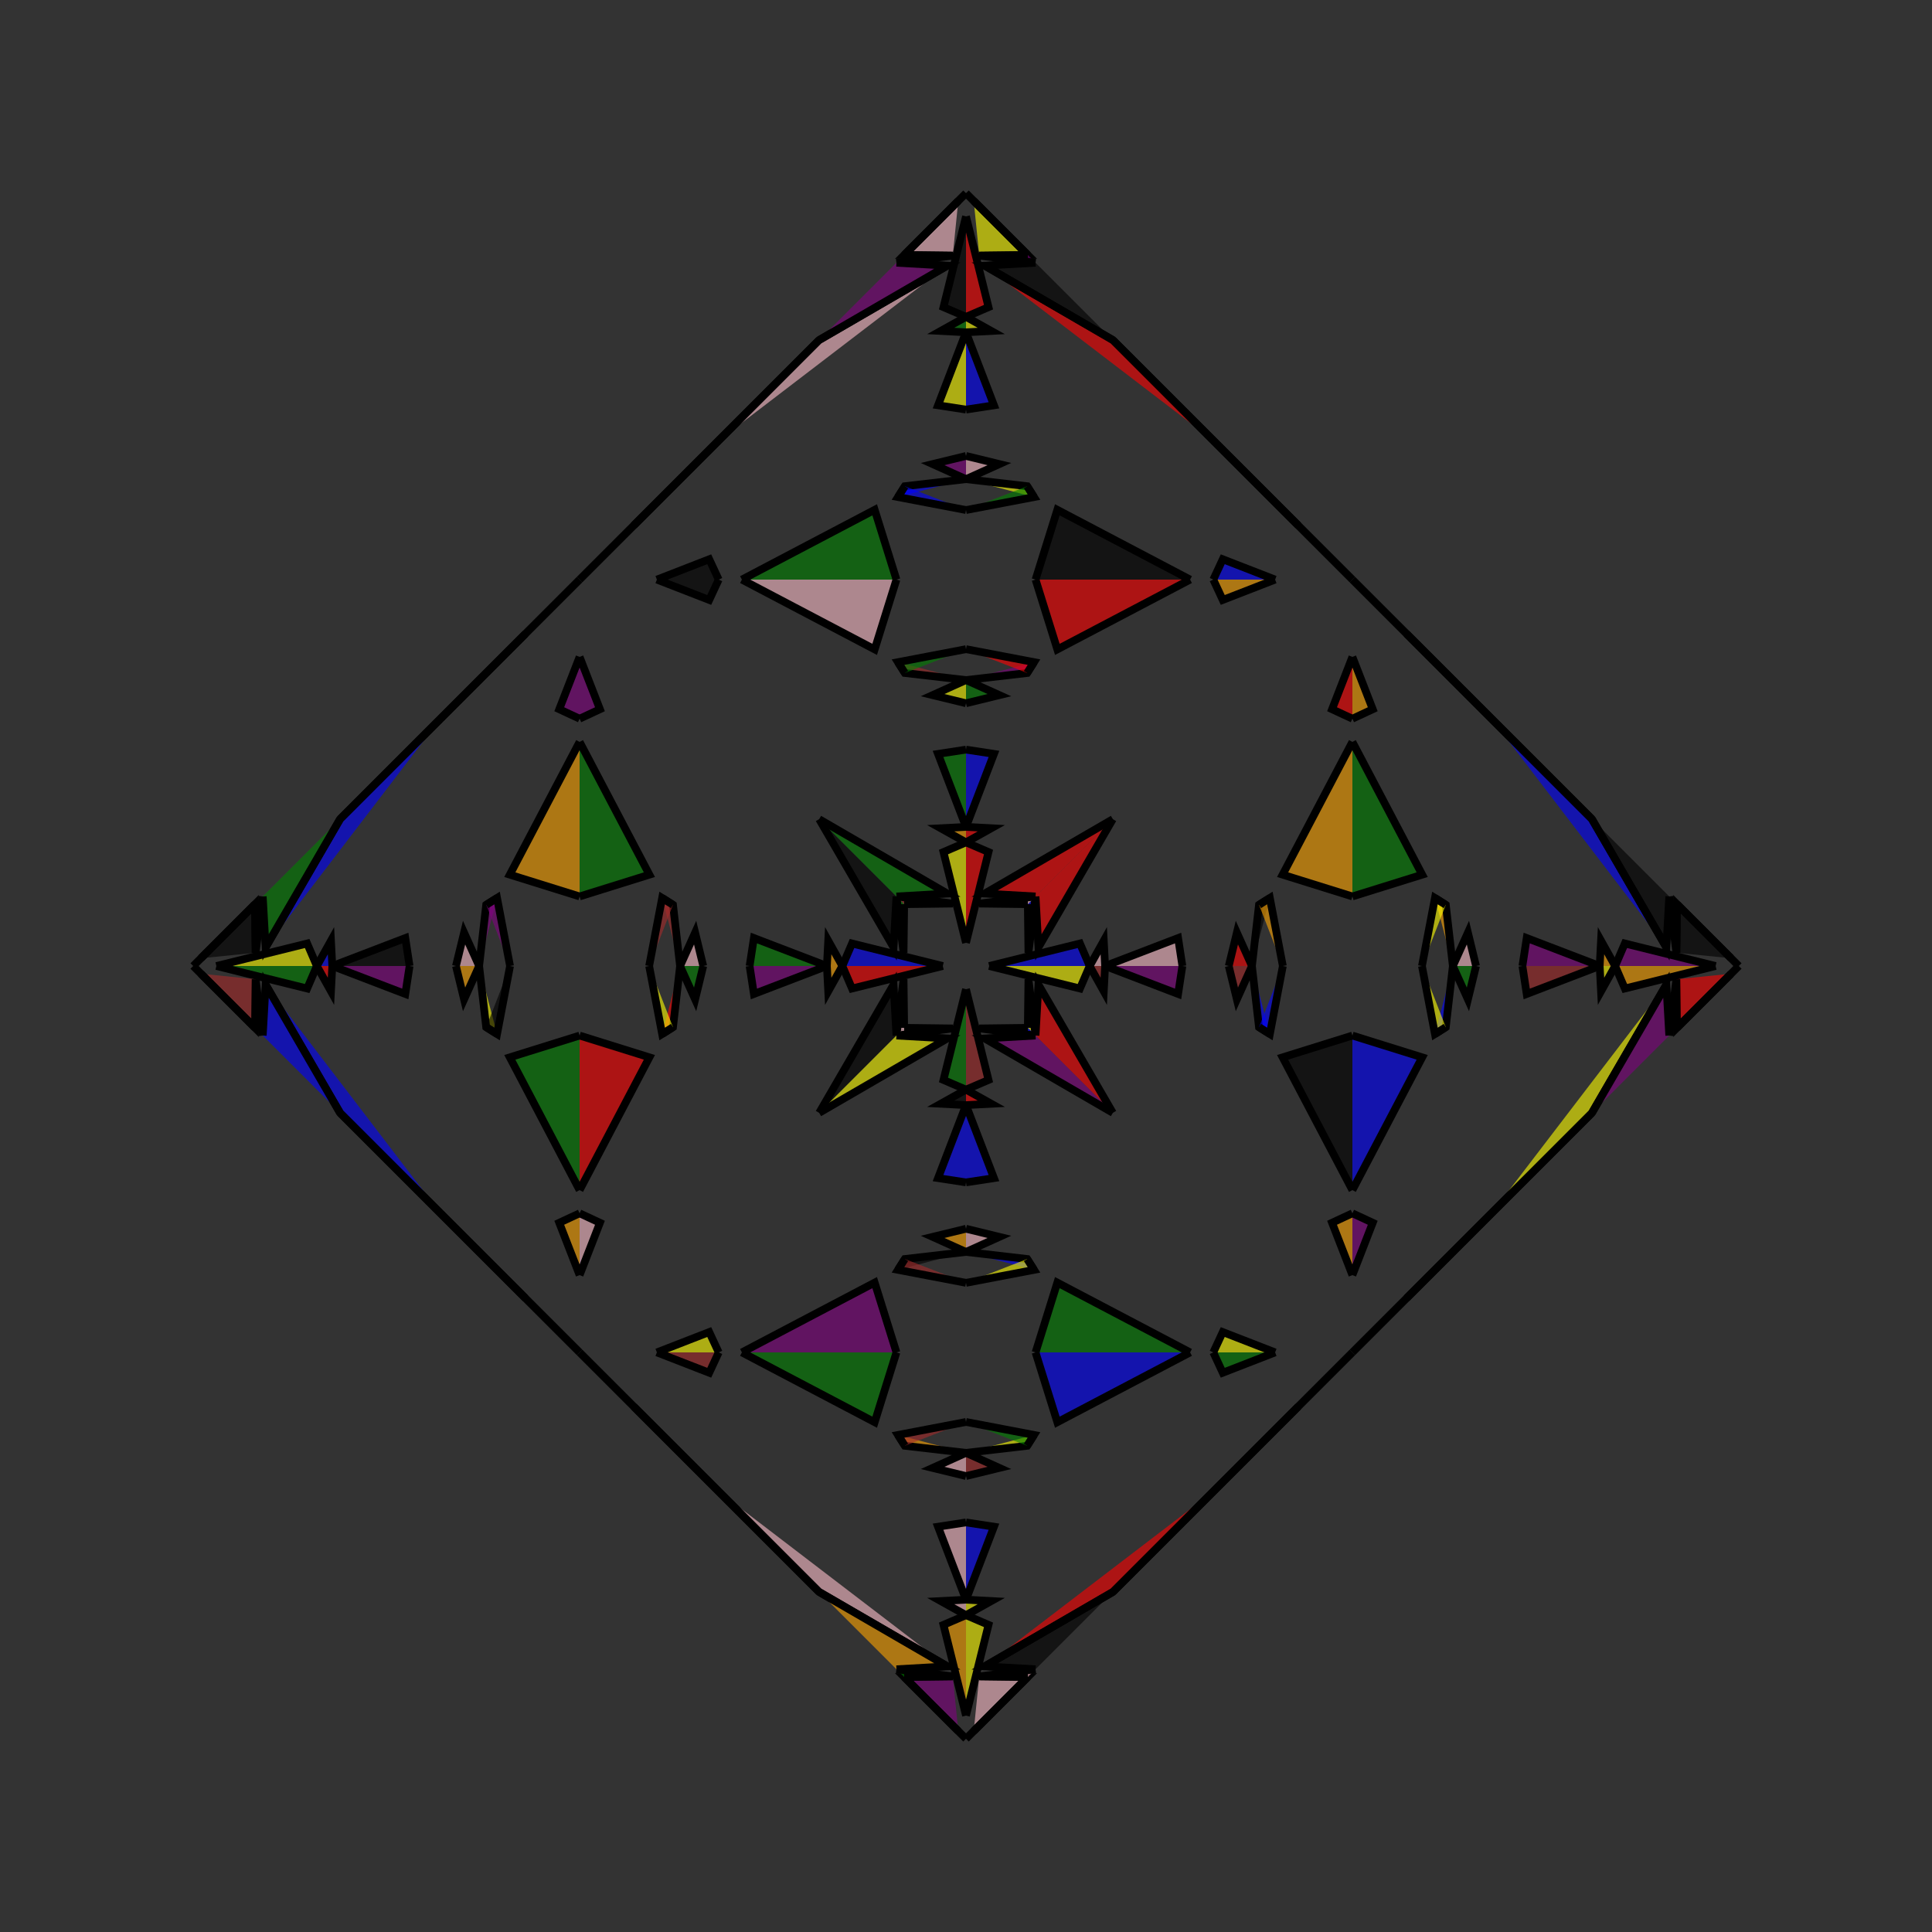 <?xml version="1.0" encoding="UTF-8"?>
<svg xmlns="http://www.w3.org/2000/svg" xmlns:xlink="http://www.w3.org/1999/xlink"
     width="250" height="250" viewBox="-125.0 -125.0 250 250">
<rect x="-125.0" y="-125.0" width="250" height="250" fill="#333333" stroke="none"/>
<defs>
</defs>
<path d="M3.0,-0.0 L14.746,-2.914 L16.0,-0.0" fill="blue" fill-opacity="0.6" stroke="black" stroke-width="1" />
<path d="M3.0,-0.0 L14.746,2.914 L16.0,-0.0" fill="yellow" fill-opacity="0.6" stroke="black" stroke-width="1" />
<path d="M16.0,-0.0 L17.828,-3.276 L18.0,-0.0" fill="pink" fill-opacity="0.6" stroke="black" stroke-width="1" />
<path d="M16.0,-0.0 L17.828,3.276 L18.0,-0.0" fill="brown" fill-opacity="0.6" stroke="black" stroke-width="1" />
<path d="M18.0,-0.0 L27.446,-3.62 L28.0,-0.0" fill="pink" fill-opacity="0.6" stroke="black" stroke-width="1" />
<path d="M18.0,-0.0 L27.446,3.62 L28.0,-0.0" fill="purple" fill-opacity="0.6" stroke="black" stroke-width="1" />
<path d="M34.0,-0.0 L35.051,-4.322 L37.0,-0.0" fill="red" fill-opacity="0.6" stroke="black" stroke-width="1" />
<path d="M34.0,-0.0 L35.051,4.322 L37.0,-0.0" fill="brown" fill-opacity="0.6" stroke="black" stroke-width="1" />
<path d="M37.0,-0.0 L37.914,-7.915 L39.319,-8.803" fill="black" fill-opacity="0.6" stroke="black" stroke-width="1" />
<path d="M37.0,-0.0 L37.914,7.915 L39.319,8.803" fill="blue" fill-opacity="0.6" stroke="black" stroke-width="1" />
<path d="M37.914,-7.915 L39.319,-8.803 L41.0,-0.0" fill="orange" fill-opacity="0.6" stroke="black" stroke-width="1" />
<path d="M37.914,7.915 L39.319,8.803 L41.0,-0.0" fill="blue" fill-opacity="0.6" stroke="black" stroke-width="1" />
<path d="M50.0,-9.0 L40.969,-11.818 L50.0,-29.0" fill="orange" fill-opacity="0.6" stroke="black" stroke-width="1" />
<path d="M50.0,9.0 L40.969,11.818 L50.0,29.0" fill="black" fill-opacity="0.6" stroke="black" stroke-width="1" />
<path d="M50.0,-32.0 L47.367,-33.225 L50.0,-40.0" fill="red" fill-opacity="0.6" stroke="black" stroke-width="1" />
<path d="M50.0,32.0 L47.367,33.225 L50.0,40.0" fill="orange" fill-opacity="0.6" stroke="black" stroke-width="1" />
<path d="M50.0,50.0 L43.0,57.0 L32.0,68.0" fill="purple" fill-opacity="0.6" stroke="black" stroke-width="1" />
<path d="M50.0,-50.0 L43.0,-57.0 L32.0,-68.0" fill="brown" fill-opacity="0.6" stroke="black" stroke-width="1" />
<path d="M43.0,57.0 L32.0,68.0 L19.0,81.0" fill="brown" fill-opacity="0.6" stroke="black" stroke-width="1" />
<path d="M43.0,-57.0 L32.0,-68.0 L19.0,-81.0" fill="black" fill-opacity="0.6" stroke="black" stroke-width="1" />
<path d="M32.0,68.0 L19.0,81.0 L2.412,90.627" fill="red" fill-opacity="0.6" stroke="black" stroke-width="1" />
<path d="M32.0,-68.0 L19.0,-81.0 L2.412,-90.627" fill="red" fill-opacity="0.6" stroke="black" stroke-width="1" />
<path d="M19.0,-19.0 L9.373,-2.412 L9.0,-9.0" fill="red" fill-opacity="0.6" stroke="black" stroke-width="1" />
<path d="M19.0,19.0 L9.373,2.412 L9.0,9.0" fill="red" fill-opacity="0.6" stroke="black" stroke-width="1" />
<path d="M9.0,-9.0 L8.079,-1.714 L8.0,-8.0" fill="blue" fill-opacity="0.6" stroke="black" stroke-width="1" />
<path d="M9.0,9.0 L8.079,1.714 L8.0,8.0" fill="yellow" fill-opacity="0.6" stroke="black" stroke-width="1" />
<path d="M1.714,91.921 L8.0,92.0 L1.0,99.0" fill="pink" fill-opacity="0.6" stroke="black" stroke-width="1" />
<path d="M1.714,-91.921 L8.0,-92.0 L1.0,-99.0" fill="yellow" fill-opacity="0.6" stroke="black" stroke-width="1" />
<path d="M8.0,92.0 L1.0,99.0 L0.0,100.0" fill="brown" fill-opacity="0.6" stroke="black" stroke-width="1" />
<path d="M8.0,-92.0 L1.0,-99.0 L0.0,-100.0" fill="blue" fill-opacity="0.6" stroke="black" stroke-width="1" />
<path d="M-3.0,-0.0 L-14.746,-2.914 L-16.0,-0.0" fill="blue" fill-opacity="0.6" stroke="black" stroke-width="1" />
<path d="M-3.0,-0.0 L-14.746,2.914 L-16.0,-0.0" fill="red" fill-opacity="0.6" stroke="black" stroke-width="1" />
<path d="M-16.0,-0.0 L-17.828,-3.276 L-18.0,-0.0" fill="orange" fill-opacity="0.6" stroke="black" stroke-width="1" />
<path d="M-16.0,-0.0 L-17.828,3.276 L-18.0,-0.0" fill="orange" fill-opacity="0.6" stroke="black" stroke-width="1" />
<path d="M-18.0,-0.0 L-27.446,-3.62 L-28.0,-0.0" fill="green" fill-opacity="0.6" stroke="black" stroke-width="1" />
<path d="M-18.0,-0.0 L-27.446,3.62 L-28.0,-0.0" fill="purple" fill-opacity="0.6" stroke="black" stroke-width="1" />
<path d="M-34.0,-0.0 L-35.051,-4.322 L-37.0,-0.0" fill="pink" fill-opacity="0.6" stroke="black" stroke-width="1" />
<path d="M-34.0,-0.0 L-35.051,4.322 L-37.0,-0.0" fill="green" fill-opacity="0.6" stroke="black" stroke-width="1" />
<path d="M-37.0,-0.0 L-37.914,-7.915 L-39.319,-8.803" fill="brown" fill-opacity="0.6" stroke="black" stroke-width="1" />
<path d="M-37.0,-0.0 L-37.914,7.915 L-39.319,8.803" fill="red" fill-opacity="0.6" stroke="black" stroke-width="1" />
<path d="M-37.914,-7.915 L-39.319,-8.803 L-41.0,-0.0" fill="brown" fill-opacity="0.6" stroke="black" stroke-width="1" />
<path d="M-37.914,7.915 L-39.319,8.803 L-41.0,-0.0" fill="yellow" fill-opacity="0.6" stroke="black" stroke-width="1" />
<path d="M-50.0,-9.0 L-40.969,-11.818 L-50.0,-29.0" fill="green" fill-opacity="0.6" stroke="black" stroke-width="1" />
<path d="M-50.0,9.0 L-40.969,11.818 L-50.0,29.0" fill="red" fill-opacity="0.6" stroke="black" stroke-width="1" />
<path d="M-50.0,-32.0 L-47.367,-33.225 L-50.0,-40.0" fill="purple" fill-opacity="0.6" stroke="black" stroke-width="1" />
<path d="M-50.0,32.0 L-47.367,33.225 L-50.0,40.0" fill="pink" fill-opacity="0.6" stroke="black" stroke-width="1" />
<path d="M-50.0,50.0 L-43.0,57.0 L-32.0,68.0" fill="red" fill-opacity="0.6" stroke="black" stroke-width="1" />
<path d="M-50.0,-50.0 L-43.0,-57.0 L-32.0,-68.0" fill="brown" fill-opacity="0.6" stroke="black" stroke-width="1" />
<path d="M-43.0,57.0 L-32.0,68.0 L-19.0,81.0" fill="pink" fill-opacity="0.6" stroke="black" stroke-width="1" />
<path d="M-43.0,-57.0 L-32.0,-68.0 L-19.0,-81.0" fill="yellow" fill-opacity="0.6" stroke="black" stroke-width="1" />
<path d="M-32.0,68.0 L-19.0,81.0 L-2.412,90.627" fill="pink" fill-opacity="0.6" stroke="black" stroke-width="1" />
<path d="M-32.0,-68.0 L-19.0,-81.0 L-2.412,-90.627" fill="pink" fill-opacity="0.6" stroke="black" stroke-width="1" />
<path d="M-19.0,-19.0 L-9.373,-2.412 L-9.0,-9.0" fill="black" fill-opacity="0.6" stroke="black" stroke-width="1" />
<path d="M-19.0,19.0 L-9.373,2.412 L-9.0,9.0" fill="black" fill-opacity="0.6" stroke="black" stroke-width="1" />
<path d="M-9.0,-9.0 L-8.079,-1.714 L-8.0,-8.0" fill="green" fill-opacity="0.6" stroke="black" stroke-width="1" />
<path d="M-9.0,9.0 L-8.079,1.714 L-8.0,8.0" fill="pink" fill-opacity="0.6" stroke="black" stroke-width="1" />
<path d="M-1.714,91.921 L-8.0,92.0 L-1.0,99.0" fill="purple" fill-opacity="0.6" stroke="black" stroke-width="1" />
<path d="M-1.714,-91.921 L-8.0,-92.0 L-1.0,-99.0" fill="pink" fill-opacity="0.6" stroke="black" stroke-width="1" />
<path d="M-8.0,92.0 L-1.0,99.0 L0.0,100.0" fill="orange" fill-opacity="0.6" stroke="black" stroke-width="1" />
<path d="M-8.0,-92.0 L-1.0,-99.0 L0.0,-100.0" fill="black" fill-opacity="0.6" stroke="black" stroke-width="1" />
<path d="M97.0,-0.0 L85.254,2.914 L84.0,-0.0" fill="orange" fill-opacity="0.6" stroke="black" stroke-width="1" />
<path d="M97.0,-0.0 L85.254,-2.914 L84.0,-0.0" fill="purple" fill-opacity="0.6" stroke="black" stroke-width="1" />
<path d="M84.0,-0.0 L82.172,3.276 L82.0,-0.0" fill="yellow" fill-opacity="0.6" stroke="black" stroke-width="1" />
<path d="M84.0,-0.0 L82.172,-3.276 L82.0,-0.0" fill="orange" fill-opacity="0.6" stroke="black" stroke-width="1" />
<path d="M82.0,-0.0 L72.554,3.62 L72.0,-0.0" fill="brown" fill-opacity="0.6" stroke="black" stroke-width="1" />
<path d="M82.0,-0.0 L72.554,-3.62 L72.0,-0.0" fill="purple" fill-opacity="0.6" stroke="black" stroke-width="1" />
<path d="M66.0,-0.0 L64.949,4.322 L63.0,-0.0" fill="green" fill-opacity="0.6" stroke="black" stroke-width="1" />
<path d="M66.0,-0.0 L64.949,-4.322 L63.0,-0.0" fill="pink" fill-opacity="0.6" stroke="black" stroke-width="1" />
<path d="M63.0,-0.0 L62.086,7.915 L60.681,8.803" fill="blue" fill-opacity="0.6" stroke="black" stroke-width="1" />
<path d="M63.0,-0.0 L62.086,-7.915 L60.681,-8.803" fill="orange" fill-opacity="0.6" stroke="black" stroke-width="1" />
<path d="M62.086,7.915 L60.681,8.803 L59.0,-0.0" fill="yellow" fill-opacity="0.6" stroke="black" stroke-width="1" />
<path d="M62.086,-7.915 L60.681,-8.803 L59.0,-0.0" fill="yellow" fill-opacity="0.6" stroke="black" stroke-width="1" />
<path d="M50.0,9.0 L59.031,11.818 L50.0,29.0" fill="blue" fill-opacity="0.6" stroke="black" stroke-width="1" />
<path d="M50.0,-9.0 L59.031,-11.818 L50.0,-29.0" fill="green" fill-opacity="0.6" stroke="black" stroke-width="1" />
<path d="M50.0,32.0 L52.633,33.225 L50.0,40.0" fill="purple" fill-opacity="0.6" stroke="black" stroke-width="1" />
<path d="M50.0,-32.0 L52.633,-33.225 L50.0,-40.0" fill="orange" fill-opacity="0.6" stroke="black" stroke-width="1" />
<path d="M50.0,50.0 L57.0,43.0 L68.0,32.0" fill="black" fill-opacity="0.6" stroke="black" stroke-width="1" />
<path d="M50.0,-50.0 L57.0,-43.0 L68.0,-32.0" fill="blue" fill-opacity="0.6" stroke="black" stroke-width="1" />
<path d="M57.0,43.0 L68.0,32.0 L81.0,19.0" fill="green" fill-opacity="0.6" stroke="black" stroke-width="1" />
<path d="M57.0,-43.0 L68.0,-32.0 L81.0,-19.0" fill="purple" fill-opacity="0.6" stroke="black" stroke-width="1" />
<path d="M68.0,32.0 L81.0,19.0 L90.627,2.412" fill="yellow" fill-opacity="0.6" stroke="black" stroke-width="1" />
<path d="M68.0,-32.0 L81.0,-19.0 L90.627,-2.412" fill="blue" fill-opacity="0.6" stroke="black" stroke-width="1" />
<path d="M81.0,19.0 L90.627,2.412 L91.0,9.0" fill="purple" fill-opacity="0.6" stroke="black" stroke-width="1" />
<path d="M81.0,-19.0 L90.627,-2.412 L91.0,-9.0" fill="black" fill-opacity="0.6" stroke="black" stroke-width="1" />
<path d="M91.0,9.0 L91.921,1.714 L92.0,8.0" fill="purple" fill-opacity="0.6" stroke="black" stroke-width="1" />
<path d="M91.0,-9.0 L91.921,-1.714 L92.0,-8.0" fill="red" fill-opacity="0.6" stroke="black" stroke-width="1" />
<path d="M91.921,1.714 L92.0,8.0 L99.0,1.0" fill="red" fill-opacity="0.6" stroke="black" stroke-width="1" />
<path d="M91.921,-1.714 L92.0,-8.0 L99.0,-1.0" fill="black" fill-opacity="0.6" stroke="black" stroke-width="1" />
<path d="M92.0,8.0 L99.0,1.0 L100.0,-0.0" fill="yellow" fill-opacity="0.6" stroke="black" stroke-width="1" />
<path d="M92.0,-8.0 L99.0,-1.0 L100.0,-0.0" fill="brown" fill-opacity="0.6" stroke="black" stroke-width="1" />
<path d="M0.0,-3.0 L2.914,-14.746 L0.0,-16.0" fill="red" fill-opacity="0.6" stroke="black" stroke-width="1" />
<path d="M0.0,3.0 L2.914,14.746 L0.0,16.0" fill="brown" fill-opacity="0.6" stroke="black" stroke-width="1" />
<path d="M0.0,97.0 L2.914,85.254 L0.0,84.0" fill="yellow" fill-opacity="0.6" stroke="black" stroke-width="1" />
<path d="M0.0,-97.0 L2.914,-85.254 L0.0,-84.0" fill="red" fill-opacity="0.6" stroke="black" stroke-width="1" />
<path d="M0.0,-16.0 L3.276,-17.828 L0.0,-18.0" fill="red" fill-opacity="0.6" stroke="black" stroke-width="1" />
<path d="M0.0,16.0 L3.276,17.828 L0.0,18.0" fill="red" fill-opacity="0.6" stroke="black" stroke-width="1" />
<path d="M0.0,84.0 L3.276,82.172 L0.0,82.0" fill="yellow" fill-opacity="0.6" stroke="black" stroke-width="1" />
<path d="M0.0,-84.0 L3.276,-82.172 L0.0,-82.0" fill="yellow" fill-opacity="0.6" stroke="black" stroke-width="1" />
<path d="M0.0,-18.0 L3.62,-27.446 L0.0,-28.0" fill="blue" fill-opacity="0.6" stroke="black" stroke-width="1" />
<path d="M0.0,18.0 L3.62,27.446 L0.0,28.0" fill="blue" fill-opacity="0.6" stroke="black" stroke-width="1" />
<path d="M0.0,82.0 L3.62,72.554 L0.0,72.0" fill="blue" fill-opacity="0.6" stroke="black" stroke-width="1" />
<path d="M0.0,-82.0 L3.62,-72.554 L0.0,-72.0" fill="blue" fill-opacity="0.6" stroke="black" stroke-width="1" />
<path d="M0.0,-34.0 L4.322,-35.051 L0.0,-37.0" fill="green" fill-opacity="0.6" stroke="black" stroke-width="1" />
<path d="M0.0,34.0 L4.322,35.051 L0.0,37.0" fill="pink" fill-opacity="0.6" stroke="black" stroke-width="1" />
<path d="M0.0,66.0 L4.322,64.949 L0.0,63.0" fill="brown" fill-opacity="0.6" stroke="black" stroke-width="1" />
<path d="M0.0,-66.0 L4.322,-64.949 L0.0,-63.0" fill="pink" fill-opacity="0.6" stroke="black" stroke-width="1" />
<path d="M0.0,-37.0 L7.915,-37.914 L8.803,-39.319" fill="purple" fill-opacity="0.6" stroke="black" stroke-width="1" />
<path d="M0.0,37.0 L7.915,37.914 L8.803,39.319" fill="blue" fill-opacity="0.6" stroke="black" stroke-width="1" />
<path d="M0.0,63.0 L7.915,62.086 L8.803,60.681" fill="yellow" fill-opacity="0.6" stroke="black" stroke-width="1" />
<path d="M0.0,-63.0 L7.915,-62.086 L8.803,-60.681" fill="yellow" fill-opacity="0.6" stroke="black" stroke-width="1" />
<path d="M7.915,-37.914 L8.803,-39.319 L0.0,-41.0" fill="red" fill-opacity="0.6" stroke="black" stroke-width="1" />
<path d="M7.915,37.914 L8.803,39.319 L0.0,41.0" fill="yellow" fill-opacity="0.6" stroke="black" stroke-width="1" />
<path d="M7.915,62.086 L8.803,60.681 L0.0,59.0" fill="green" fill-opacity="0.6" stroke="black" stroke-width="1" />
<path d="M7.915,-62.086 L8.803,-60.681 L0.0,-59.0" fill="green" fill-opacity="0.6" stroke="black" stroke-width="1" />
<path d="M9.0,-50.0 L11.818,-40.969 L29.0,-50.0" fill="red" fill-opacity="0.6" stroke="black" stroke-width="1" />
<path d="M9.0,50.0 L11.818,40.969 L29.0,50.0" fill="green" fill-opacity="0.6" stroke="black" stroke-width="1" />
<path d="M9.0,50.0 L11.818,59.031 L29.0,50.0" fill="blue" fill-opacity="0.6" stroke="black" stroke-width="1" />
<path d="M9.0,-50.0 L11.818,-59.031 L29.0,-50.0" fill="black" fill-opacity="0.6" stroke="black" stroke-width="1" />
<path d="M32.0,-50.0 L33.225,-47.367 L40.0,-50.0" fill="orange" fill-opacity="0.6" stroke="black" stroke-width="1" />
<path d="M32.0,50.0 L33.225,47.367 L40.0,50.0" fill="yellow" fill-opacity="0.6" stroke="black" stroke-width="1" />
<path d="M32.0,50.0 L33.225,52.633 L40.0,50.0" fill="green" fill-opacity="0.6" stroke="black" stroke-width="1" />
<path d="M32.0,-50.0 L33.225,-52.633 L40.0,-50.0" fill="blue" fill-opacity="0.6" stroke="black" stroke-width="1" />
<path d="M19.0,-19.0 L2.412,-9.373 L9.0,-9.0" fill="red" fill-opacity="0.6" stroke="black" stroke-width="1" />
<path d="M19.0,19.0 L2.412,9.373 L9.0,9.0" fill="purple" fill-opacity="0.6" stroke="black" stroke-width="1" />
<path d="M19.0,81.0 L2.412,90.627 L9.0,91.0" fill="black" fill-opacity="0.6" stroke="black" stroke-width="1" />
<path d="M19.0,-81.0 L2.412,-90.627 L9.0,-91.0" fill="black" fill-opacity="0.6" stroke="black" stroke-width="1" />
<path d="M9.0,-9.0 L1.714,-8.079 L8.0,-8.0" fill="pink" fill-opacity="0.6" stroke="black" stroke-width="1" />
<path d="M9.0,9.0 L1.714,8.079 L8.0,8.0" fill="blue" fill-opacity="0.6" stroke="black" stroke-width="1" />
<path d="M9.0,91.0 L1.714,91.921 L8.0,92.0" fill="pink" fill-opacity="0.6" stroke="black" stroke-width="1" />
<path d="M9.0,-91.0 L1.714,-91.921 L8.0,-92.0" fill="purple" fill-opacity="0.6" stroke="black" stroke-width="1" />
<path d="M0.0,97.0 L-2.914,85.254 L0.0,84.0" fill="orange" fill-opacity="0.6" stroke="black" stroke-width="1" />
<path d="M0.0,-3.0 L-2.914,-14.746 L0.0,-16.0" fill="yellow" fill-opacity="0.6" stroke="black" stroke-width="1" />
<path d="M0.0,3.0 L-2.914,14.746 L0.0,16.0" fill="green" fill-opacity="0.6" stroke="black" stroke-width="1" />
<path d="M0.0,-97.0 L-2.914,-85.254 L0.0,-84.0" fill="black" fill-opacity="0.6" stroke="black" stroke-width="1" />
<path d="M0.0,84.0 L-3.276,82.172 L0.0,82.0" fill="pink" fill-opacity="0.6" stroke="black" stroke-width="1" />
<path d="M0.0,-16.0 L-3.276,-17.828 L0.0,-18.0" fill="orange" fill-opacity="0.6" stroke="black" stroke-width="1" />
<path d="M0.0,16.0 L-3.276,17.828 L0.0,18.0" fill="black" fill-opacity="0.6" stroke="black" stroke-width="1" />
<path d="M0.0,-84.0 L-3.276,-82.172 L0.0,-82.0" fill="green" fill-opacity="0.6" stroke="black" stroke-width="1" />
<path d="M0.0,82.0 L-3.62,72.554 L0.0,72.0" fill="pink" fill-opacity="0.6" stroke="black" stroke-width="1" />
<path d="M0.0,-18.0 L-3.62,-27.446 L0.0,-28.0" fill="green" fill-opacity="0.6" stroke="black" stroke-width="1" />
<path d="M0.0,18.0 L-3.62,27.446 L0.0,28.0" fill="blue" fill-opacity="0.6" stroke="black" stroke-width="1" />
<path d="M0.0,-82.0 L-3.62,-72.554 L0.0,-72.0" fill="yellow" fill-opacity="0.6" stroke="black" stroke-width="1" />
<path d="M0.0,66.0 L-4.322,64.949 L0.0,63.0" fill="pink" fill-opacity="0.6" stroke="black" stroke-width="1" />
<path d="M0.0,-34.0 L-4.322,-35.051 L0.0,-37.0" fill="yellow" fill-opacity="0.6" stroke="black" stroke-width="1" />
<path d="M0.0,34.0 L-4.322,35.051 L0.0,37.0" fill="orange" fill-opacity="0.6" stroke="black" stroke-width="1" />
<path d="M0.0,-66.0 L-4.322,-64.949 L0.0,-63.0" fill="purple" fill-opacity="0.6" stroke="black" stroke-width="1" />
<path d="M0.0,63.0 L-7.915,62.086 L-8.803,60.681" fill="orange" fill-opacity="0.6" stroke="black" stroke-width="1" />
<path d="M0.0,-37.0 L-7.915,-37.914 L-8.803,-39.319" fill="brown" fill-opacity="0.6" stroke="black" stroke-width="1" />
<path d="M0.0,37.0 L-7.915,37.914 L-8.803,39.319" fill="black" fill-opacity="0.6" stroke="black" stroke-width="1" />
<path d="M0.0,-63.0 L-7.915,-62.086 L-8.803,-60.681" fill="blue" fill-opacity="0.6" stroke="black" stroke-width="1" />
<path d="M-7.915,62.086 L-8.803,60.681 L0.0,59.0" fill="brown" fill-opacity="0.6" stroke="black" stroke-width="1" />
<path d="M-7.915,-37.914 L-8.803,-39.319 L0.0,-41.0" fill="green" fill-opacity="0.6" stroke="black" stroke-width="1" />
<path d="M-7.915,37.914 L-8.803,39.319 L0.0,41.0" fill="brown" fill-opacity="0.6" stroke="black" stroke-width="1" />
<path d="M-7.915,-62.086 L-8.803,-60.681 L0.0,-59.0" fill="blue" fill-opacity="0.6" stroke="black" stroke-width="1" />
<path d="M-9.0,50.0 L-11.818,59.031 L-29.0,50.0" fill="green" fill-opacity="0.6" stroke="black" stroke-width="1" />
<path d="M-9.0,-50.0 L-11.818,-40.969 L-29.0,-50.0" fill="pink" fill-opacity="0.6" stroke="black" stroke-width="1" />
<path d="M-9.0,50.0 L-11.818,40.969 L-29.0,50.0" fill="purple" fill-opacity="0.6" stroke="black" stroke-width="1" />
<path d="M-9.0,-50.0 L-11.818,-59.031 L-29.0,-50.0" fill="green" fill-opacity="0.6" stroke="black" stroke-width="1" />
<path d="M-32.0,50.0 L-33.225,52.633 L-40.0,50.0" fill="brown" fill-opacity="0.6" stroke="black" stroke-width="1" />
<path d="M-32.0,-50.0 L-33.225,-47.367 L-40.0,-50.0" fill="black" fill-opacity="0.6" stroke="black" stroke-width="1" />
<path d="M-32.0,50.0 L-33.225,47.367 L-40.0,50.0" fill="yellow" fill-opacity="0.6" stroke="black" stroke-width="1" />
<path d="M-32.0,-50.0 L-33.225,-52.633 L-40.0,-50.0" fill="black" fill-opacity="0.6" stroke="black" stroke-width="1" />
<path d="M-19.0,81.0 L-2.412,90.627 L-9.0,91.0" fill="orange" fill-opacity="0.6" stroke="black" stroke-width="1" />
<path d="M-19.0,-19.0 L-2.412,-9.373 L-9.0,-9.0" fill="green" fill-opacity="0.6" stroke="black" stroke-width="1" />
<path d="M-19.0,19.0 L-2.412,9.373 L-9.0,9.0" fill="yellow" fill-opacity="0.6" stroke="black" stroke-width="1" />
<path d="M-19.0,-81.0 L-2.412,-90.627 L-9.0,-91.0" fill="purple" fill-opacity="0.6" stroke="black" stroke-width="1" />
<path d="M-9.0,91.0 L-1.714,91.921 L-8.0,92.0" fill="green" fill-opacity="0.6" stroke="black" stroke-width="1" />
<path d="M-9.0,-9.0 L-1.714,-8.079 L-8.0,-8.0" fill="brown" fill-opacity="0.6" stroke="black" stroke-width="1" />
<path d="M-9.0,9.0 L-1.714,8.079 L-8.0,8.0" fill="pink" fill-opacity="0.6" stroke="black" stroke-width="1" />
<path d="M-9.0,-91.0 L-1.714,-91.921 L-8.0,-92.0" fill="black" fill-opacity="0.6" stroke="black" stroke-width="1" />
<path d="M-97.0,-0.0 L-85.254,-2.914 L-84.0,-0.0" fill="yellow" fill-opacity="0.6" stroke="black" stroke-width="1" />
<path d="M-97.0,-0.0 L-85.254,2.914 L-84.0,-0.0" fill="green" fill-opacity="0.6" stroke="black" stroke-width="1" />
<path d="M-84.0,-0.0 L-82.172,-3.276 L-82.0,-0.0" fill="blue" fill-opacity="0.6" stroke="black" stroke-width="1" />
<path d="M-84.0,-0.0 L-82.172,3.276 L-82.0,-0.0" fill="red" fill-opacity="0.6" stroke="black" stroke-width="1" />
<path d="M-82.0,-0.0 L-72.554,-3.62 L-72.0,-0.0" fill="black" fill-opacity="0.6" stroke="black" stroke-width="1" />
<path d="M-82.0,-0.0 L-72.554,3.62 L-72.0,-0.0" fill="purple" fill-opacity="0.6" stroke="black" stroke-width="1" />
<path d="M-66.0,-0.0 L-64.949,-4.322 L-63.0,-0.0" fill="pink" fill-opacity="0.6" stroke="black" stroke-width="1" />
<path d="M-66.0,-0.0 L-64.949,4.322 L-63.0,-0.0" fill="orange" fill-opacity="0.6" stroke="black" stroke-width="1" />
<path d="M-63.0,-0.0 L-62.086,-7.915 L-60.681,-8.803" fill="purple" fill-opacity="0.6" stroke="black" stroke-width="1" />
<path d="M-63.0,-0.0 L-62.086,7.915 L-60.681,8.803" fill="yellow" fill-opacity="0.6" stroke="black" stroke-width="1" />
<path d="M-62.086,-7.915 L-60.681,-8.803 L-59.0,-0.0" fill="purple" fill-opacity="0.6" stroke="black" stroke-width="1" />
<path d="M-62.086,7.915 L-60.681,8.803 L-59.0,-0.0" fill="black" fill-opacity="0.6" stroke="black" stroke-width="1" />
<path d="M-50.0,-9.0 L-59.031,-11.818 L-50.0,-29.0" fill="orange" fill-opacity="0.6" stroke="black" stroke-width="1" />
<path d="M-50.0,9.0 L-59.031,11.818 L-50.0,29.0" fill="green" fill-opacity="0.6" stroke="black" stroke-width="1" />
<path d="M-50.0,-32.0 L-52.633,-33.225 L-50.0,-40.0" fill="purple" fill-opacity="0.6" stroke="black" stroke-width="1" />
<path d="M-50.0,32.0 L-52.633,33.225 L-50.0,40.0" fill="orange" fill-opacity="0.6" stroke="black" stroke-width="1" />
<path d="M-50.0,-50.0 L-57.0,-43.0 L-68.0,-32.0" fill="black" fill-opacity="0.6" stroke="black" stroke-width="1" />
<path d="M-50.0,50.0 L-57.0,43.0 L-68.0,32.0" fill="brown" fill-opacity="0.6" stroke="black" stroke-width="1" />
<path d="M-57.0,-43.0 L-68.0,-32.0 L-81.0,-19.0" fill="pink" fill-opacity="0.6" stroke="black" stroke-width="1" />
<path d="M-57.0,43.0 L-68.0,32.0 L-81.0,19.0" fill="red" fill-opacity="0.6" stroke="black" stroke-width="1" />
<path d="M-68.0,-32.0 L-81.0,-19.0 L-90.627,-2.412" fill="blue" fill-opacity="0.6" stroke="black" stroke-width="1" />
<path d="M-68.0,32.0 L-81.0,19.0 L-90.627,2.412" fill="blue" fill-opacity="0.6" stroke="black" stroke-width="1" />
<path d="M-81.0,-19.0 L-90.627,-2.412 L-91.0,-9.0" fill="green" fill-opacity="0.6" stroke="black" stroke-width="1" />
<path d="M-81.0,19.0 L-90.627,2.412 L-91.0,9.0" fill="blue" fill-opacity="0.6" stroke="black" stroke-width="1" />
<path d="M-91.0,-9.0 L-91.921,-1.714 L-92.0,-8.0" fill="green" fill-opacity="0.6" stroke="black" stroke-width="1" />
<path d="M-91.0,9.0 L-91.921,1.714 L-92.0,8.0" fill="black" fill-opacity="0.6" stroke="black" stroke-width="1" />
<path d="M-91.921,-1.714 L-92.0,-8.0 L-99.0,-1.0" fill="black" fill-opacity="0.6" stroke="black" stroke-width="1" />
<path d="M-91.921,1.714 L-92.0,8.0 L-99.0,1.0" fill="brown" fill-opacity="0.6" stroke="black" stroke-width="1" />
<path d="M-92.0,-8.0 L-99.0,-1.0 L-100.0,-0.0" fill="brown" fill-opacity="0.6" stroke="black" stroke-width="1" />
<path d="M-92.0,8.0 L-99.0,1.0 L-100.0,-0.0" fill="orange" fill-opacity="0.6" stroke="black" stroke-width="1" />
</svg>
